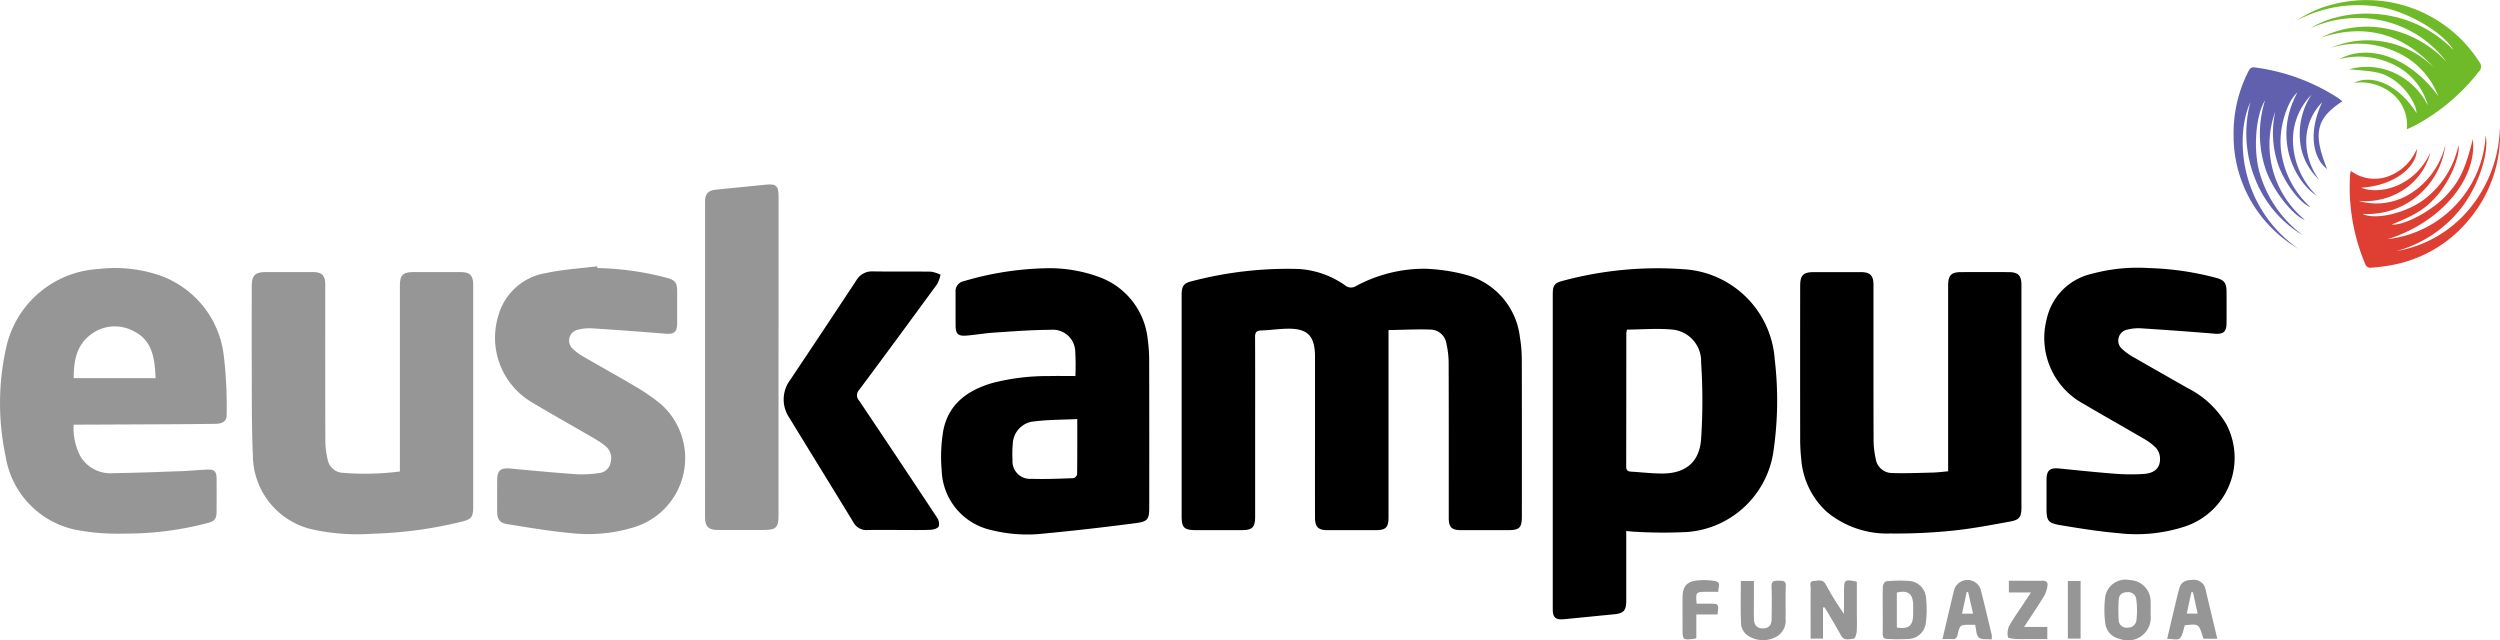 <svg viewBox="0 0 285.076 72.989" xmlns="http://www.w3.org/2000/svg"><path d="m158.334 37.638v21.3c0 1.223-.291 1.516-1.5 1.516q-2.737 0-5.476 0c-1.032 0-1.405-.37-1.407-1.428q-.009-4.528 0-9.058v-8.921c0-.158 0-.316 0-.473-.028-2.277-.857-3.124-3.116-3.092-1.011.015-2.019.17-3.03.2-.572.019-.694.263-.69.79.021 3.312.01 6.624.01 9.936q0 5.24 0 10.477c0 1.256-.313 1.565-1.546 1.565q-2.6 0-5.205 0c-1.353 0-1.631-.272-1.631-1.61q0-8.11 0-16.222 0-4.5 0-8.99c0-.978.228-1.344 1.145-1.557a43.054 43.054 0 0 1 12.164-1.4 10.217 10.217 0 0 1 5.344 1.878 1.045 1.045 0 0 0 1.214.079 16.376 16.376 0 0 1 7.9-1.984 20.852 20.852 0 0 1 4.587.675 8.361 8.361 0 0 1 6.222 7.16 15.731 15.731 0 0 1 .211 2.62c.018 5.925.01 11.851.009 17.777 0 1.311-.269 1.577-1.582 1.577q-2.67 0-5.339 0c-1.085 0-1.415-.323-1.416-1.4 0-5.9.008-11.806-.011-17.71a10.409 10.409 0 0 0 -.249-2.137 1.887 1.887 0 0 0 -1.828-1.626c-1.558-.051-3.126.032-4.78.058z"/><path d="m185.442 60.547v.819q0 3.549 0 7.1c0 1.174-.28 1.474-1.434 1.586-1.882.182-3.764.374-5.646.556-.973.094-1.3-.183-1.3-1.14q0-17.946 0-35.892c0-1.043.19-1.321 1.2-1.568a41.4 41.4 0 0 1 13.718-1.308 11.066 11.066 0 0 1 10.394 10.295 39.782 39.782 0 0 1 -.107 10.174 10.77 10.77 0 0 1 -9.918 9.5 55.911 55.911 0 0 1 -6.125-.045c-.224-.008-.444-.045-.782-.077zm.082-22.961a4.086 4.086 0 0 0 -.075.424q0 7.6-.014 15.2c0 .423.181.55.554.572 1.145.069 2.289.2 3.434.215 2.711.033 4.36-1.236 4.554-3.925a65.968 65.968 0 0 0 0-8.758 3.623 3.623 0 0 0 -3.412-3.743c-1.665-.141-3.355 0-5.041.015z"/><path d="m8.4 48.423a6.814 6.814 0 0 0 .8 3.658 3.975 3.975 0 0 0 3.739 1.871c2.61-.031 5.219-.137 7.828-.23.966-.035 1.93-.145 2.9-.177.772-.025 1.025.236 1.03.99q.015 1.892 0 3.784c-.008.851-.218 1.113-1.041 1.327a36.482 36.482 0 0 1 -9.416 1.2 25.788 25.788 0 0 1 -5.294-.376 10.175 10.175 0 0 1 -8.3-8.411 29.058 29.058 0 0 1 .068-12.471 11.433 11.433 0 0 1 10.529-8.913 15.733 15.733 0 0 1 7.051.758 11.043 11.043 0 0 1 7.223 9.116 49.342 49.342 0 0 1 .33 6.728c.021.725-.414 1.041-1.276 1.053q-2.668.036-5.336.047-5.134.027-10.269.046zm9.34-5.3c-.086-2.186-.332-4.266-2.459-5.339a4.5 4.5 0 0 0 -4.974.4c-1.615 1.23-1.9 3.029-1.9 4.935z" fill="#969696"/><path d="m45.6 53.763v-21.174c0-1.225.337-1.561 1.566-1.562h5.34c1.081 0 1.453.381 1.453 1.469q0 12.675 0 25.349c0 1.089-.2 1.366-1.292 1.637a48.089 48.089 0 0 1 -10.217 1.382 24.009 24.009 0 0 1 -6.514-.428 8.708 8.708 0 0 1 -7.1-8.487c-.157-3.553-.108-7.116-.129-10.674-.017-2.862 0-5.724 0-8.585 0-1.3.359-1.663 1.628-1.664 1.78 0 3.561-.005 5.341 0 1.041 0 1.411.382 1.411 1.438 0 5.948-.007 11.9.013 17.845a9.5 9.5 0 0 0 .257 2.068 1.858 1.858 0 0 0 1.55 1.523 31.437 31.437 0 0 0 6.693-.137z" fill="#969696"/><path d="m222.147 53.741v-.891q0-10.14 0-20.278c0-1.189.344-1.542 1.512-1.544q2.67-.006 5.34 0c1.141 0 1.507.366 1.507 1.487q0 12.675 0 25.348c0 1.048-.209 1.409-1.246 1.6-2.234.409-4.474.837-6.73 1.062a63.53 63.53 0 0 1 -7.006.309 10.736 10.736 0 0 1 -7.251-2.5 9.058 9.058 0 0 1 -2.878-6.008 21.165 21.165 0 0 1 -.12-2.494q-.015-8.618 0-17.236c0-1.219.345-1.565 1.565-1.567q2.67 0 5.34 0c1.081 0 1.453.382 1.454 1.467 0 5.9-.008 11.806.011 17.709a10.106 10.106 0 0 0 .249 2.135 1.89 1.89 0 0 0 1.849 1.6c1.548.052 3.1-.015 4.65-.053.553-.014 1.107-.087 1.754-.146z"/><path d="m122.626 42.88a26.674 26.674 0 0 0 -.018-2.837 2.553 2.553 0 0 0 -2.816-2.433c-2.156.006-4.314.178-6.468.32-1.055.069-2.1.26-3.155.341-.912.07-1.193-.212-1.2-1.11-.011-1.284 0-2.568-.005-3.852a1.153 1.153 0 0 1 .927-1.243 35.319 35.319 0 0 1 9.914-1.483 16.519 16.519 0 0 1 5.488.991 8.469 8.469 0 0 1 5.589 7.176 17.061 17.061 0 0 1 .159 2.423q.02 8.314.007 16.629c0 1.379-.137 1.668-1.5 1.846-3.5.459-7.009.865-10.524 1.194a16.787 16.787 0 0 1 -5.97-.395 7.2 7.2 0 0 1 -5.672-6.807 17.778 17.778 0 0 1 .184-4.56c.6-3.031 2.789-4.59 5.607-5.409a24.919 24.919 0 0 1 6.415-.787c.988-.024 1.978-.004 3.038-.004zm.216 4.907c-1.674.081-3.273.063-4.845.261a2.652 2.652 0 0 0 -2.508 2.569 11.352 11.352 0 0 0 -.03 1.816 2 2 0 0 0 2.158 2.168c1.592.051 3.188-.019 4.781-.074a.611.611 0 0 0 .425-.42c.028-2.046.019-4.091.019-6.32z"/><path d="m244.972 30.566a33.348 33.348 0 0 1 7.714 1.112c.92.238 1.2.588 1.207 1.52.008 1.217.01 2.434 0 3.65-.009 1.021-.382 1.286-1.387 1.2-2.8-.233-5.608-.431-8.415-.613a5.039 5.039 0 0 0 -1.471.144 1.274 1.274 0 0 0 -.612 2.24 7.431 7.431 0 0 0 1.435 1c1.987 1.151 3.991 2.272 5.981 3.418a10.7 10.7 0 0 1 4.442 4.129 8.241 8.241 0 0 1 -4.666 11.653 17.757 17.757 0 0 1 -7.669.774c-2.214-.187-4.418-.547-6.612-.913-1.388-.232-1.553-.518-1.553-1.892q0-1.623 0-3.245c0-1.1.363-1.425 1.436-1.321 2.106.205 4.21.435 6.319.594a23.24 23.24 0 0 0 3.306.03c1.34-.092 1.961-.748 1.875-1.895a1.861 1.861 0 0 0 -.452-1.075 6.333 6.333 0 0 0 -1.393-1.049c-2.271-1.332-4.569-2.617-6.837-3.955a8.545 8.545 0 0 1 -4.24-9.664 6.776 6.776 0 0 1 5.081-5.167 19.794 19.794 0 0 1 6.511-.675z"/><path d="m68.123 30.564a33.563 33.563 0 0 1 7.868 1.106c.986.254 1.223.554 1.225 1.553q0 1.824 0 3.649c0 .994-.358 1.261-1.323 1.182q-4.2-.347-8.412-.615a5.286 5.286 0 0 0 -1.538.148 1.268 1.268 0 0 0 -.618 2.2 6.022 6.022 0 0 0 1.25.906c2.081 1.21 4.19 2.372 6.256 3.605a22.046 22.046 0 0 1 2.583 1.83 8.237 8.237 0 0 1 -3.314 14.051 17.664 17.664 0 0 1 -6.817.63c-2.479-.224-4.944-.639-7.405-1.035-.933-.15-1.179-.559-1.185-1.513-.007-1.148 0-2.3 0-3.446 0-1.2.385-1.5 1.583-1.383 2.508.241 5.017.474 7.53.649a13.364 13.364 0 0 0 2.484-.137 1.445 1.445 0 0 0 1.327-1.172 1.766 1.766 0 0 0 -.568-1.9 10.356 10.356 0 0 0 -1.282-.872c-2.313-1.348-4.651-2.652-6.948-4.026a8.553 8.553 0 0 1 -3.985-10 6.73 6.73 0 0 1 5.466-4.842c1.9-.417 3.863-.522 5.8-.766z" fill="#969696"/><path d="m88.776 40.606q0 9.087 0 18.173c0 1.374-.284 1.654-1.67 1.654-1.757 0-3.513 0-5.27 0-1.034 0-1.44-.395-1.441-1.426q-.006-18.007.005-36.007c0-.935.341-1.285 1.287-1.38 1.859-.187 3.717-.365 5.575-.556 1.251-.129 1.519.1 1.519 1.373q0 5.64 0 11.282z" fill="#969696"/><path d="m102.5 60.433c-1.194 0-2.388-.019-3.581.007a1.678 1.678 0 0 1 -1.609-.887c-2.424-3.976-4.874-7.937-7.3-11.91a3.707 3.707 0 0 1 .088-4.308q3.792-5.667 7.548-11.359a2.051 2.051 0 0 1 1.9-1.028c2.206.035 4.414 0 6.621.029a3.857 3.857 0 0 1 1.082.353 4.07 4.07 0 0 1 -.387 1.068q-4.421 6.054-8.894 12.068a.883.883 0 0 0 0 1.222q4.461 6.641 8.87 13.318a1.26 1.26 0 0 1 .209 1.021c-.123.238-.62.376-.959.388-1.201.045-2.396.018-3.588.018z"/><path d="m272.248 27.268a12.622 12.622 0 0 0 11.195-11.844c.409 2.031-.845 5.8-2.779 8.287a14.084 14.084 0 0 1 -7.4 4.92 13.8 13.8 0 0 0 8.4-4.905 15.09 15.09 0 0 0 3.4-9.19 15.05 15.05 0 0 1 -3.342 10.287 14.879 14.879 0 0 1 -9.4 5.474 19.76 19.76 0 0 1 -2.072.239.622.622 0 0 1 -.486-.3 22.5 22.5 0 0 1 -1.78-10.352c.009-.106.041-.209.081-.4a4.517 4.517 0 0 0 4.331.6 5.641 5.641 0 0 0 3.2-3.112c.023 2.256-2.9 4.254-6.361 4.426 1.949.823 6.049.03 7.916-4.036a7.222 7.222 0 0 1 -3.074 4.277 8.03 8.03 0 0 1 -5.142 1.268 7.291 7.291 0 0 0 6.219-1.02 9.076 9.076 0 0 0 3.692-5.363 8.956 8.956 0 0 1 -9.445 7.866c1.454.736 4.9-.069 7.01-1.637a10.464 10.464 0 0 0 3.93-6.186c.212 1.228-.958 4.022-2.368 5.654-1.335 1.546-2.379 2.218-5.26 3.389 1.421.131 4.58-1.549 6.225-3.311 1.536-1.645 2.152-2.947 3.042-6.429.528 4.564-3.754 9.584-9.732 11.398z" fill="#df3e33"/><path d="m264.805 11.66a6.256 6.256 0 0 0 -1.82 4.269 7.344 7.344 0 0 0 1.468 4.561 6.851 6.851 0 0 1 -2.2-4.782 8.068 8.068 0 0 1 1.325-4.906 7.346 7.346 0 0 0 -2.075 5.887 8.97 8.97 0 0 0 2.7 5.654c-2.566-1.675-5.058-6.6-2.23-11.793-1.142.951-2.222 4.109-1.848 6.74a10.472 10.472 0 0 0 3.331 6.336c-1.249-.5-2.963-2.8-3.682-4.878a11.242 11.242 0 0 1 -.316-6.053 11.138 11.138 0 0 0 3.363 12.373c-1.189-.361-3.678-3.257-4.519-5.92a12.688 12.688 0 0 1 -.016-7.71c-1.007 1.559-1.455 5.575-.555 8.482a13.509 13.509 0 0 0 4.876 6.915 13.045 13.045 0 0 1 -5.507-6.58 13.874 13.874 0 0 1 -.488-8.611c-1.716 3.705-1.434 11.887 5.555 16.788-.491-.328-1.009-.623-1.469-.991a14.886 14.886 0 0 1 -6-12.063 15.43 15.43 0 0 1 1.678-7.221c.165-.323.328-.539.768-.464a22.893 22.893 0 0 1 9.429 3.454c.178.123.343.267.525.409-3 1.948-3.371 3.656-1.733 7.723-1.824-1.396-2.044-4.57-.56-7.619z" fill="#6060af"/><path d="m268.409 9.451c2.236-1.1 5.248.391 7.148 3.445-.02-1.1-1.322-3.012-2.791-3.91-1.141-.7-1.678-.838-4.913-1.077a7.5 7.5 0 0 1 5.308.467 8.057 8.057 0 0 1 3.7 3.672 7.35 7.35 0 0 0 -3.934-4.694 9.006 9.006 0 0 0 -6.187-.606c3.5-1.871 8.164-.1 11.286 4.2a9 9 0 0 0 -5.014-5.123 10.4 10.4 0 0 0 -7.239-.363 10.714 10.714 0 0 1 11.808 2.284c-3.547-3.9-7.829-5.1-12.892-3.473a11.557 11.557 0 0 1 7.584-.978 12.576 12.576 0 0 1 6.7 3.755 12.445 12.445 0 0 0 -7.045-4.629 12.933 12.933 0 0 0 -8.445.793c3.3-2.14 10.852-3.039 16.28 2.49-1.153-2.009-5.227-4.38-8.322-4.9a14.893 14.893 0 0 0 -9.539 1.537 12.777 12.777 0 0 1 4.262-1.875 15.249 15.249 0 0 1 16.557 6.606.787.787 0 0 1 -.069 1.108 22.952 22.952 0 0 1 -7.4 6.2c-.239.115-.484.218-.8.36a4.625 4.625 0 0 0 -1.708-4.1 5.691 5.691 0 0 0 -4.335-1.189z" fill="#6fba29"/><g fill="#969696"><path d="m207.878 69.282v3.539h-1.414v-.7c0-1.688-.008-3.375.007-5.063 0-.3-.186-.773.335-.805.475-.03 1.034-.25 1.378.373a34.008 34.008 0 0 0 2.088 3.38v-2.626c0-1.29.068-1.342 1.464-1.054v3.405c0 .765.031 1.532-.015 2.3-.017.283-.194.782-.331.794-.492.041-1.087.293-1.447-.35-.492-.883-1.009-1.753-1.519-2.626-.12-.2-.253-.4-.38-.6z"/><path d="m214.689 69.549c0-.9-.023-1.8.017-2.7.01-.2.231-.552.375-.563a15.1 15.1 0 0 1 2.551-.043 2.064 2.064 0 0 1 1.988 1.89 11.614 11.614 0 0 1 -.017 2.886 2.057 2.057 0 0 1 -1.962 1.841 18.83 18.83 0 0 1 -2.491-.008c-.382-.008-.47-.255-.465-.6.015-.9.004-1.801.004-2.703zm1.61 2.007c1.359.2 1.837-.2 1.857-1.463.006-.382.008-.765 0-1.147-.026-1.24-.61-1.681-1.857-1.377z"/><path d="m245.242 69.613v.539a2.6 2.6 0 0 1 -3.523 2.7 2.048 2.048 0 0 1 -1.652-1.763 11.668 11.668 0 0 1 0-3.079 2.346 2.346 0 0 1 2.787-1.867 2.442 2.442 0 0 1 2.38 2.529c.023.31.007.628.008.941zm-1.558-.09a9.555 9.555 0 0 0 -.086-1.2.919.919 0 0 0 -1-.8c-.545 0-.95.258-.992.8a17.083 17.083 0 0 0 -.009 2.405.893.893 0 0 0 1.028.842.96.96 0 0 0 1-.9 10.6 10.6 0 0 0 .059-1.147z"/><path d="m198.508 66.252h1.492v1.464c0 .945-.014 1.89 0 2.835.016.767.373 1.118 1.059 1.1.658-.019.955-.347.961-1.11.01-1.215.042-2.431-.012-3.643-.031-.7.347-.684.836-.68.459 0 .824-.031.794.643-.056 1.212 0 2.429-.029 3.643a2.114 2.114 0 0 1 -1.183 2.173 3.171 3.171 0 0 1 -3.154-.219 1.864 1.864 0 0 1 -.731-1.223c-.083-1.635-.033-3.272-.033-4.983z"/><path d="m252.837 72.834h-1.537a1.168 1.168 0 0 1 -.105-.2c-.46-1.5-.46-1.5-2.057-1.335-.181.519-.235 1.163-.584 1.5-.238.233-.889.045-1.433.045.309-1.312.6-2.555.9-3.8.156-.656.305-1.315.49-1.963.192-.668.636-.942 1.448-.951a1.337 1.337 0 0 1 1.491.9c.05.149.078.3.115.458.413 1.753.835 3.499 1.272 5.346zm-2.771-5.305-.175-.017c-.177.81-.354 1.62-.537 2.46h1.246c-.186-.85-.36-1.646-.534-2.443z"/><path d="m225.222 71.249c-.2 0-.35 0-.506 0-1.21-.008-1.218-.01-1.5 1.144-.08.326-.2.521-.58.485-.33-.031-.666-.006-1.137-.006.173-.739.328-1.4.486-2.065.28-1.179.556-2.36.845-3.537a1.591 1.591 0 0 1 3.039-.029c.429 1.721.84 3.446 1.252 5.171a2.732 2.732 0 0 1 0 .5c-.518-.056-1.153.055-1.47-.212s-.285-.9-.429-1.451zm-.231-1.268c-.2-.87-.382-1.673-.565-2.475h-.16l-.536 2.47z"/><path d="m231.586 67.557h-2.512v-1.333h1.382c.809 0 1.619.014 2.429-.005.434-.01.663.173.585.595a3.336 3.336 0 0 1 -.36 1.121c-.716 1.164-1.483 2.3-2.3 3.552h2.645v1.384h-1.778c-.608 0-1.216.022-1.822-.009-.312-.016-.87-.092-.886-.2a2.124 2.124 0 0 1 .132-1.28c.605-1.05 1.317-2.037 1.986-3.05.132-.204.262-.409.499-.775z"/><path d="m195.958 67.486h-1.4c-1.164 0-1.211.053-1.09 1.352h1.436c1.1 0 1.1 0 .946 1.229h-2.417v2.674a1.088 1.088 0 0 1 -.161.092c-1.411.174-1.411.174-1.411-1.241 0-1.149-.008-2.3 0-3.446.011-1.309.478-1.854 1.791-1.967a7.045 7.045 0 0 1 1.946.087c.744.148.268.74.36 1.22z"/><path d="m235.8 66.253h1.451v6.565h-1.451z"/></g></svg>